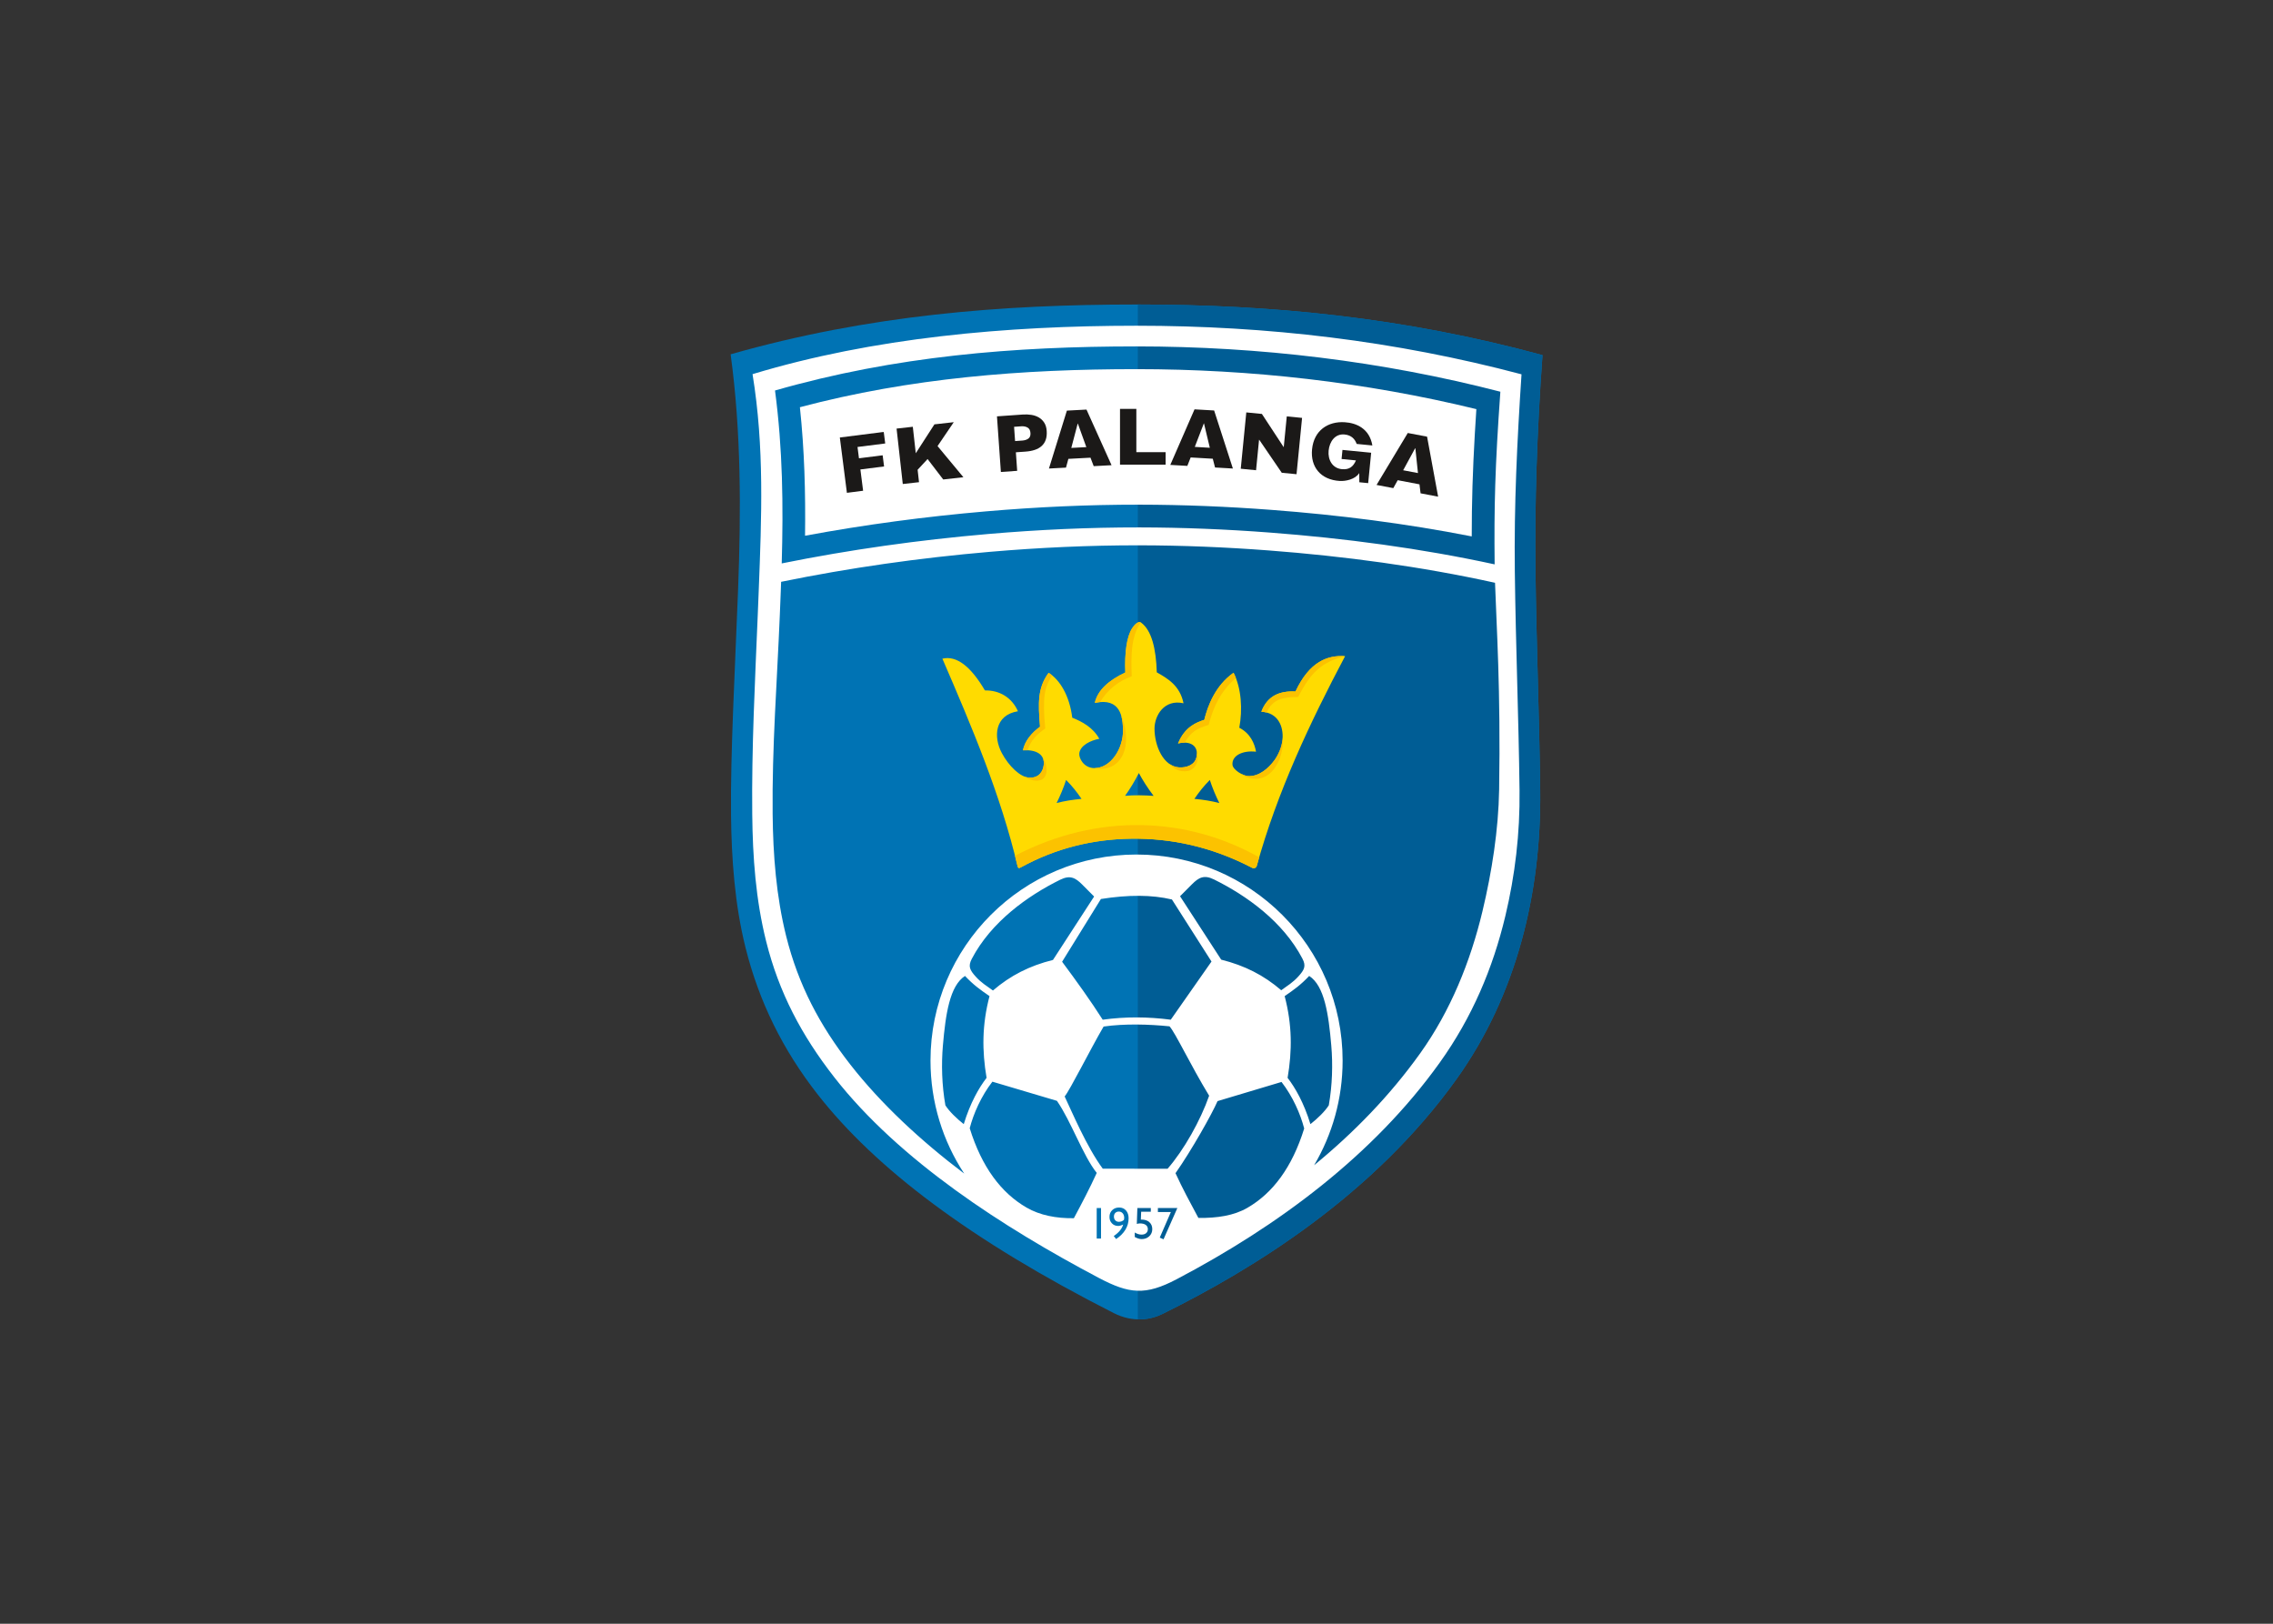 <svg clip-rule="evenodd" fill-rule="evenodd" stroke-linejoin="round" stroke-miterlimit="2" viewBox="0 0 560 400" xmlns="http://www.w3.org/2000/svg"><rect x="0" y="0" width="560" height="400" fill="#333333" stroke="none"/><g transform="matrix(.441 0 0 .441 148.756 14.383)"><path d="m70.856 165.297c77.14-21.959 151.342-27.817 226.782-27.817s149.217 7.17 226.782 28.279c-3.146 43.915-4.372 82.545-3.909 120.849.491 40.598 2.119 79.978 2.633 122.212.693 57.001-13.076 114.283-46.701 161.281-46.507 65.003-113.777 106.266-164.256 131.225-6.539 3.233-16.385 5.091-27.319-.462-79.883-40.563-133.114-80.821-165.49-122.27-19.306-24.717-32.645-51.606-40.193-81.84-6.03-24.154-7.846-49.526-8.105-74.363-.359-34.361 2.204-80.598 3.939-125.563 1.687-43.736 1.766-88.123-4.163-131.531z" fill="#0073b4"/><path d="m298.335 137.482c75.197.043 148.759 7.233 226.085 28.277-3.146 43.915-4.372 82.545-3.909 120.849.491 40.598 2.119 79.978 2.633 122.212.693 57.001-13.076 114.283-46.701 161.281-46.507 65.003-113.777 106.266-164.256 131.225-3.695 1.827-8.446 3.214-13.852 3.074z" fill="#005d95"/><path d="m512.704 176.479c-70.744-18.749-141.981-27.141-215.066-27.141-72.903 0-147.235 6.689-214.535 27.049 6.665 40.941 5.043 79.76 3.457 120.887-.172 4.438-.35 8.876-.533 13.313-1.529 37.026-3.477 74.65-3.091 111.684.251 23.954 1.944 47.612 7.763 70.916 7.168 28.713 19.879 52.675 38.089 75.988 36.373 46.566 94.522 83.922 147.677 112.006 17.035 9.001 26.088 9.978 43.553.796 56.373-29.632 109.822-69.052 147.033-121.06 18.062-25.245 29.648-52.673 36.612-81.832 5.417-22.678 8.224-46.222 7.933-70.124-.497-40.748-2.141-81.468-2.634-122.213-.453-37.505 1.266-72.869 3.742-110.269zm-215.067 268.25c63.569 0 115.12 51.552 115.12 115.12 0 21.328-5.805 41.302-15.918 58.431 22.209-18.204 42.327-38.85 59.279-62.543 16.882-23.596 28.054-51.209 34.772-79.335 5.258-22.015 8.944-45.439 9.311-68.071.903-55.667-1.492-91.369-2.295-115.396-41.428-9.14-84.244-14.857-126.485-18.071-24.025-1.827-48.146-2.826-72.242-2.857-27.916-.035-55.867 1.26-83.677 3.655-39.008 3.36-78.057 8.876-116.434 16.732-.063 1.772-.129 3.547-.198 5.325-.171 4.447-.351 8.899-.534 13.345-1.526 36.999-4.392 74.04-4.005 111.086.24 22.955 1.995 45.898 7.573 68.239 6.763 27.088 18.705 49.749 35.832 71.676 17.206 22.029 39.468 42.65 63.609 60.886-11.901-18.123-18.828-39.805-18.828-63.102 0-63.568 51.552-115.12 115.12-115.12zm-19.91 24.841-21.682 35.049c8.022 10.791 15.791 21.583 22.68 32.375 12.674-1.753 25.348-1.648 38.023 0 7.585-10.831 15.169-21.662 22.754-32.492l-22.101-34.661c-11.241-2.691-24.466-2.679-39.674-.271zm-60.321 51.119c-3.465-2.521-6.543-4.348-9.581-7.718-3.284-3.642-4.455-5.738-2.247-9.953 10.832-20.673 31.166-35.201 49.346-44.19 5.582-2.76 8.551-1.142 12.364 2.686l6.645 6.671-22.988 35.424c-13.188 3.297-23.752 8.683-33.539 17.08zm161.062-.154c3.464-2.521 6.542-4.348 9.58-7.718 3.284-3.642 4.455-5.738 2.247-9.953-10.832-20.673-31.166-35.201-49.346-44.19-5.582-2.76-8.551-1.142-12.364 2.686l-6.644 6.671 22.987 35.424c13.188 3.297 23.752 8.683 33.539 17.08zm-99.238 20.284c-7.509 12.865-18.73 35.395-21.756 39.058 3.902 8.167 12.263 28.175 21.294 40.346 11.912-.04 24.287.075 36.2.036 9.109-10.454 18.372-26.905 23.222-40.801-10.345-16.959-18.936-35.307-22.144-38.756-11.311-1.149-25.058-1.577-36.816.117zm-63.737-17.001c-4.215 16.071-4.227 30.441-1.642 45.662-4.25 5.499-9.102 13.941-12.75 25.851-3.825-2.975-8.112-7.108-10.259-10.508-1.992-11.35-2.295-22.874-1.39-33.398 1.508-17.541 3.818-33.369 12.345-38.87 4.746 5.03 8.525 7.721 13.696 11.263zm164.887 0c4.215 16.071 4.227 30.441 1.642 45.662 4.25 5.499 9.102 13.941 12.75 25.851 3.825-2.975 8.112-7.108 10.259-10.508 1.992-11.35 2.295-22.874 1.39-33.398-1.508-17.541-3.818-33.369-12.345-38.87-4.746 5.03-8.525 7.721-13.696 11.263zm-163.282 47.799c-6.321 8.151-10.534 17.842-12.671 25.994 6.759 21.746 17.532 36.092 31.752 44.329 7.446 4.313 16.522 6.076 26.432 5.945 4.641-8.642 8.833-16.668 12.788-25.309-7.679-9.551-14.347-28.907-22.249-40.254zm161.523.154c6.321 8.151 10.535 17.842 12.671 25.994-6.758 21.746-17.534 36.094-31.752 44.329-7.445 4.312-16.774 5.768-27.356 5.637-4.641-8.642-8.833-16.36-12.787-25.001 8.868-12.588 20.527-33.341 23.48-40.254zm-279.221-289.659c38.003-7.682 76.641-13.098 115.243-16.423 28.1-2.419 56.342-3.727 84.549-3.691 24.345.031 48.715 1.039 72.988 2.886 41.903 3.188 84.355 8.817 125.501 17.755-.333-31.965.193-54.385 3.2-96.443-65.927-17.053-134.644-25.309-203.243-25.309-68.344 0-134.692 5.341-201.987 24.63 4.324 32.725 4.672 64.212 3.748 96.594z" fill="#fff"/><path d="m487.475 195.927c-62.016-15.112-126.04-22.336-189.837-22.336-63.946 0-126.267 4.879-188.08 21.268 2.551 23.904 3.189 47.778 2.875 71.787 33.45-6.204 67.234-10.696 101.12-13.614 28.48-2.452 57.067-3.775 85.655-3.739 24.67.032 49.338 1.052 73.936 2.923 37.427 2.848 74.877 7.56 111.746 14.806.001-4.609.029-9.217.093-13.825.266-19.134 1.227-38.195 2.492-57.27z" fill="#fff"/><path d="m189.161 335.326c16.478 38.113 32.64 76.289 41.968 115.836.287 1.216.73 1.369 1.828.766 19.815-10.876 40.597-15.781 61.732-16.046 22.154-.278 44.75 4.411 67.507 16.281 1.033.538 2.288.038 2.598-1.083 11.436-41.316 29.685-79.998 49.35-117.171-9.669-.616-19.829 2.874-27.725 19.751-8.949-.465-15.79 2.496-19.067 11.306 9.2.481 12.495 8.033 11.818 15.559-.393 4.367-2.432 8.729-4.631 11.694-3.071 4.141-8.432 9.092-14.656 8.678-2.978-.198-8.424-3.55-8.656-6.318-.425-5.043 5.524-8.141 13.155-7.287-.79-4.565-3.165-10.245-9.345-13.388 1.889-10.175 1.21-22.049-3.208-30.722-10.252 7.203-14.466 18.626-16.37 26.326-3.979 1.274-10.836 3.668-14.648 13.188 6.681-1.697 11.709 1.253 10.284 7.671-1.012 4.555-5.92 5.915-9.619 5.693-8.871-.548-13.806-12.021-13.806-21.681 0-7.208 5.397-16.594 16.209-14.14-1.978-9.803-8.772-13.804-14.934-17.282-.413-13.255-2.872-23.368-8.67-27.712-1.847-1.383-4.206 1.708-5.167 3.206-2.952 4.604-4.191 13.517-3.745 24.59-9.046 4.233-15.469 9.791-17.036 16.974 14.49-3.046 15.59 8.058 15.743 15.06.231 10.558-6.953 21.515-16.085 21.375-5.896-.091-8.686-5.645-8.33-8.31.581-4.36 6.226-7.14 11.165-8.067-3.486-6.322-9.608-9.599-15.114-11.798-1.456-12.14-6.924-21.248-13.201-25.037-6.163 8.418-5.892 16.719-4.789 30.111-4.254 2.971-8.65 7.918-9.5 13.163 7.631-.47 12.27 2.445 11.549 8.291-.401 3.247-2.443 7.266-8.109 6.98-4.995-.252-11.366-6.45-15.251-13.67-4.839-8.995-4.082-21.296 8.969-23.417-3.421-7.795-10.494-11.805-18.453-11.639-7.92-13.466-15.841-19.615-23.76-17.731zm154.718 80.64c-4.34-1.154-9.206-1.903-13.926-2.333 2.62-3.861 5.289-7.219 8.618-10.567 1.289 4.073 3.354 9.036 5.308 12.9zm-90.921 0c4.34-1.154 9.206-1.903 13.926-2.333-2.62-3.861-5.289-7.219-8.618-10.567-1.289 4.073-3.354 9.036-5.308 12.9zm38.251-4.022c4.838-.486 10.824-.342 15.942.013-3.458-4.603-6.033-8.646-8.237-12.749-2.08 4.131-4.951 8.943-7.705 12.736z" fill="#ffdb00"/><g fill="#fcc200"><path d="m229.722 445.409c.484 1.914.954 3.832 1.407 5.753.287 1.216.73 1.369 1.828.766 19.815-10.876 40.597-15.781 61.732-16.046 22.154-.278 44.75 4.411 67.507 16.281 1.033.538 2.288.038 2.598-1.083.444-1.604.899-3.203 1.364-4.8-39.856-22.432-89.538-25.247-136.436-.871z"/><path d="m299.985 315.067c-1.796-.89-3.966 1.964-4.877 3.384-2.952 4.604-4.191 13.517-3.745 24.59-9.046 4.233-15.469 9.791-17.036 16.974 1.057-.222 2.041-.367 2.961-.446 3.81-6.5 9.789-11.541 17.646-14.411-.378-11.112-.547-21.998 5.051-30.091z"/><path d="m353.142 346.126c-.394-1.015-.832-1.999-1.313-2.944-10.252 7.203-14.466 18.626-16.37 26.326-3.979 1.274-10.836 3.668-14.648 13.188 1.298-.33 2.534-.483 3.672-.471 3.539-5.908 6.596-7.903 13.444-9.908 3.267-12.762 8.704-20.761 15.215-26.191z"/><path d="m250.481 344.628c-.647-.522-1.307-.986-1.976-1.39-6.163 8.418-5.892 16.719-4.789 30.111-4.254 2.971-8.65 7.918-9.5 13.163.883-.055 1.725-.063 2.525-.028 2.071-5.977 5.187-8.818 9.893-12.156-1.731-17.64-.335-23.219 3.847-29.7z"/><path d="m413.99 333.9c-9.623-.569-19.717 2.973-27.571 19.76-8.949-.465-15.79 2.496-19.067 11.306 1.067.056 2.053.208 2.964.443 3.415-7.935 9.731-8.575 17.645-8.716 6.904-13.612 13.118-19.479 26.029-22.793z"/><path d="m288.977 366.836c.862 2.716 1.038 5.739 1.093 8.239.23 10.517-6.898 21.428-15.978 21.374 2.286.488 4.825.454 6.791.036 7.028-1.492 10.432-8.048 10.86-14.654.328-5.053-.878-10.865-2.766-14.995z"/><path d="m379.246 379.22c-.012.434-.037.87-.076 1.305-.393 4.367-2.432 8.729-4.631 11.694-3.071 4.141-8.432 9.092-14.656 8.678-1.219-.081-2.851-.691-4.371-1.573 4.03 3.36 10.01 4.148 14.552 1.534 4.265-2.454 7.04-7.431 8.272-11.933 1.019-3.723 1.15-6.657.91-9.705z"/><path d="m331.248 387.135c.154.95.113 2.03-.153 3.231-1.012 4.556-5.92 5.916-9.619 5.694-2.128-.131-4.029-.893-5.691-2.107 2.672 2.827 5.831 5.006 10.723 4.054 2.464-.478 6.801-3.815 4.74-10.872z"/><path d="m245.254 390.784c.517 1.128.702 2.471.511 4.019-.401 3.247-2.443 7.266-8.109 6.98-.93-.047-1.907-.3-2.907-.727 3.461 2.151 7.504 3.456 10.467 1.473 3.128-2.092 2.651-8.204.038-11.745z"/></g><path d="m131.869 211.775 24.529-3.116.824 6.449-15.475 1.96.807 6.318 13.235-1.674.796 6.232-13.235 1.674 1.519 11.901-9.054 1.157z" fill="#1b1918"/><path d="m288.391 195.801h9.128v24.171h16.343v6.98h-25.471z" fill="#1b1918"/><path d="m163.568 206.795 9.071-1.016 1.655 14.788 10.419-16.139 10.808-1.21-9.064 13.351 14.445 17.393-11.267 1.261-8.745-11.417-5.562 5.994.776 6.937-9.071 1.016z" fill="#1b1918"/><path d="m229.774 213.767 3.97-.279c1.436-.101 2.593-.477 3.464-1.119.87-.641 1.259-1.677 1.159-3.099-.104-1.48-.643-2.499-1.617-3.057-.973-.559-2.168-.788-3.566-.69l-3.97.279zm-10.121-13.81 14.446-1.015c1.632-.115 3.222-.049 4.761.19 1.54.239 2.931.723 4.16 1.436 1.228.713 2.245 1.689 3.034 2.914.788 1.224 1.251 2.754 1.379 4.582.135 1.916-.044 3.576-.535 4.981-.492 1.405-1.262 2.574-2.312 3.508s-2.336 1.652-3.859 2.152c-1.522.5-3.251.818-5.172.953l-5.341.376.728 10.358-9.106.64z" fill="#1b1918"/><path d="m258.712 196.757 10.955-.581 14 31.069-9.969.529-1.797-4.726-12.357.656-1.335 4.892-9.515.505zm2.466 20.831 8.401-.446-4.734-13.139-.098.005z" fill="#1b1918"/><path d="m330.022 196.046 10.952.633 10.479 32.427-9.967-.577-1.263-4.895-12.354-.715-1.868 4.715-9.512-.551zm.148 20.975 8.399.486-3.253-13.582-.097-.006z" fill="#1b1918"/><path d="m449.162 209.258 10.776 2.051 6.176 33.514-9.807-1.867-.616-5.019-12.156-2.314-2.465 4.432-9.36-1.782zm-2.58 20.816 8.265 1.574-1.46-13.889-.096-.019z" fill="#1b1918"/><path d="m358.944 197.755 8.716.857 12.117 18.47.097.01 1.683-17.113 8.547.84-3.093 31.462-8.256-.812-12.585-18.425-.098-.01-1.674 17.023-8.547-.84z" fill="#1b1918"/><path d="m427.033 237.263-4.942-.486-.038-5.126c-2.291 3.578-7.699 4.588-10.866 4.402-10.735-.632-16.473-7.868-15.508-17.679 1.039-10.574 8.891-15.731 18.27-15.131 6.402.41 13.797 3.437 15.426 12.983l-8.778-.863c-.933-2.649-2.874-4.889-6.745-5.27-5.381-.529-8.428 4.03-8.92 9.036-.492 5.007 2.053 9.873 7.479 10.339 3.999.344 6.22-1.277 7.795-4.896l-8.035-.79.499-5.073 16.032 1.576z" fill="#1b1918"/><path d="m275.377 642.2h2.411v17.041h-2.411z" fill="#0073b4"/><path d="m290.58 648.79.025-.083c.087-.441.133-.761.133-.965 0-1.068-.279-1.933-.836-2.586-.553-.652-1.28-.981-2.182-.981-.819 0-1.48.258-1.979.773-.499.516-.749 1.198-.749 2.042 0 .852.258 1.546.774 2.087.515.54 1.172.81 1.979.81.557 0 1.072-.087 1.538-.266.465-.178.898-.457 1.297-.831zm-.428 2.619c-.541.27-1.044.47-1.51.598-.461.129-.889.196-1.276.196-1.405 0-2.565-.478-3.483-1.438-.919-.957-1.376-2.162-1.376-3.617 0-1.518.507-2.773 1.517-3.758 1.01-.986 2.299-1.481 3.866-1.481 1.601 0 2.885.549 3.854 1.651.968 1.102 1.455 2.561 1.455 4.377 0 2.266-.591 4.382-1.771 6.344-1.181 1.967-2.918 3.713-5.205 5.239l-1.326-1.68c1.442-.981 2.602-2.008 3.475-3.076.869-1.065 1.464-2.183 1.779-3.355z" fill="#0073b4"/><path d="m296.641 658.384v-2.506c.632.382 1.268.669 1.904.869.64.199 1.268.299 1.896.299 1.06 0 1.912-.274 2.548-.827s.956-1.285.956-2.191c0-1.031-.386-1.829-1.155-2.395-.773-.561-1.863-.844-3.276-.844-.229 0-.483.021-.769.067-.283.046-.603.112-.96.199l.303-8.855h7.504v2.071h-5.384l-.17 4.373h.378c1.833 0 3.293.482 4.377 1.451 1.086.964 1.626 2.261 1.626 3.883 0 1.6-.561 2.927-1.68 3.983-1.122 1.056-2.535 1.583-4.248 1.583-.57 0-1.177-.095-1.817-.291-.64-.195-1.318-.486-2.033-.869z" fill="#005d95"/><path d="m310.605 658.717 6.211-14.301h-7.258v-2.216h10.875l-7.733 17.469z" fill="#005d95"/></g></svg>